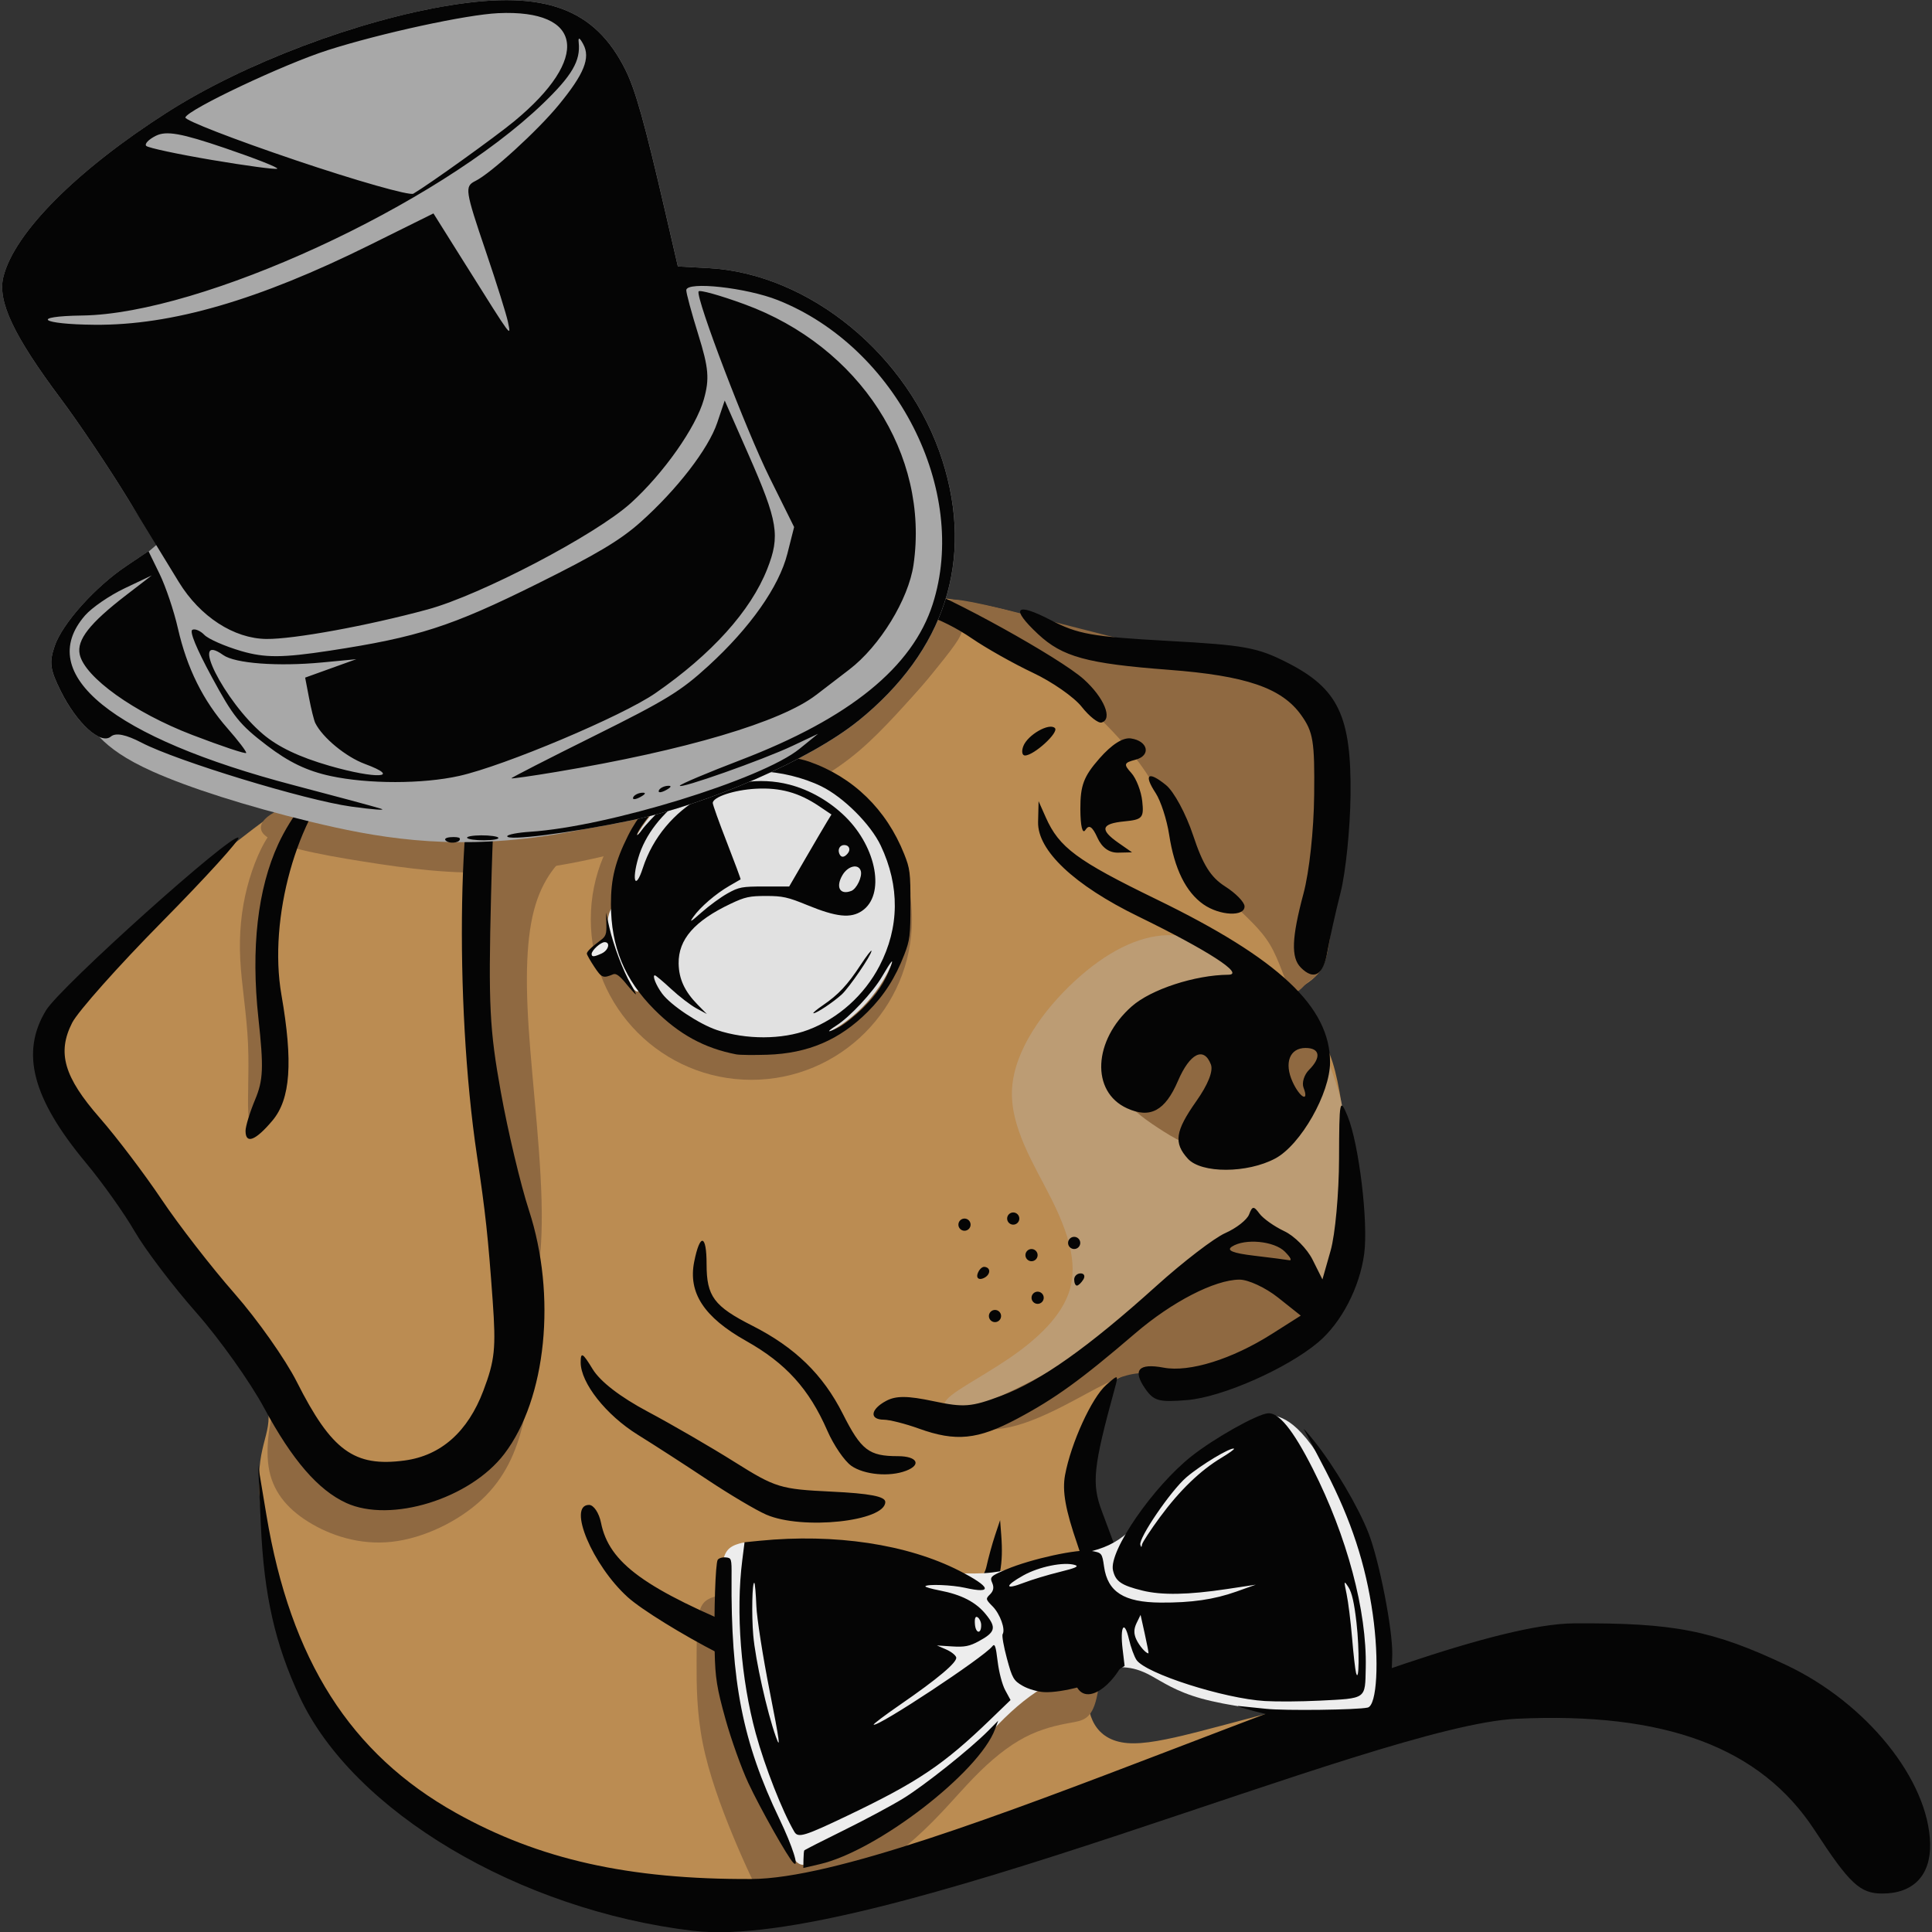 <?xml version="1.0" encoding="UTF-8" standalone="no"?>
<!-- Created with Inkscape (http://www.inkscape.org/) -->

<svg
   xmlns:dc="http://purl.org/dc/elements/1.1/"
   xmlns:cc="http://creativecommons.org/ns#"
   xmlns:rdf="http://www.w3.org/1999/02/22-rdf-syntax-ns#"
   xmlns:svg="http://www.w3.org/2000/svg"
   xmlns="http://www.w3.org/2000/svg"
   xmlns:sodipodi="http://sodipodi.sourceforge.net/DTD/sodipodi-0.dtd"
   xmlns:inkscape="http://www.inkscape.org/namespaces/inkscape"
   width="512"
   height="512"
   viewBox="0 0 135.467 135.467"
   version="1.1"
   id="svg8"
   inkscape:version="0.92.4 (unknown)"
   sodipodi:docname="cosmopolitan-mascot.svg"
   inkscape:export-filename="/home/jp/Desktop/logo-meetup.png"
   inkscape:export-xdpi="114.87946"
   inkscape:export-ydpi="114.87946">
  <rect x="0" y="0" width="135.467" height="135.467" fill="#333333" stroke="none"/>
  <defs
     id="defs2">
    <inkscape:path-effect
       effect="bspline"
       id="path-effect1095"
       is_visible="true"
       weight="33.333"
       steps="2"
       helper_size="0"
       apply_no_weight="true"
       apply_with_weight="true"
       only_selected="false" />
    <inkscape:path-effect
       effect="bspline"
       id="path-effect1072"
       is_visible="true"
       weight="33.333"
       steps="2"
       helper_size="0"
       apply_no_weight="true"
       apply_with_weight="true"
       only_selected="false" />
    <inkscape:path-effect
       effect="bspline"
       id="path-effect1009"
       is_visible="true"
       weight="33.333"
       steps="2"
       helper_size="0"
       apply_no_weight="true"
       apply_with_weight="true"
       only_selected="false" />
    <inkscape:path-effect
       effect="bspline"
       id="path-effect1003"
       is_visible="true"
       weight="33.333"
       steps="2"
       helper_size="0"
       apply_no_weight="true"
       apply_with_weight="true"
       only_selected="false" />
    <inkscape:path-effect
       effect="bspline"
       id="path-effect991"
       is_visible="true"
       weight="33.333"
       steps="2"
       helper_size="0"
       apply_no_weight="true"
       apply_with_weight="true"
       only_selected="false" />
    <inkscape:path-effect
       effect="bspline"
       id="path-effect987"
       is_visible="true"
       weight="33.333"
       steps="2"
       helper_size="0"
       apply_no_weight="true"
       apply_with_weight="true"
       only_selected="false" />
    <inkscape:path-effect
       effect="bspline"
       id="path-effect983"
       is_visible="true"
       weight="33.333"
       steps="2"
       helper_size="0"
       apply_no_weight="true"
       apply_with_weight="true"
       only_selected="false" />
    <inkscape:path-effect
       effect="bspline"
       id="path-effect979"
       is_visible="true"
       weight="33.333"
       steps="2"
       helper_size="0"
       apply_no_weight="true"
       apply_with_weight="true"
       only_selected="false" />
    <inkscape:path-effect
       effect="bspline"
       id="path-effect971"
       is_visible="true"
       weight="33.333"
       steps="2"
       helper_size="0"
       apply_no_weight="true"
       apply_with_weight="true"
       only_selected="false" />
    <inkscape:path-effect
       effect="bspline"
       id="path-effect967"
       is_visible="true"
       weight="33.333"
       steps="2"
       helper_size="0"
       apply_no_weight="true"
       apply_with_weight="true"
       only_selected="false" />
    <inkscape:path-effect
       effect="bspline"
       id="path-effect942"
       is_visible="true"
       weight="33.333"
       steps="2"
       helper_size="0"
       apply_no_weight="true"
       apply_with_weight="true"
       only_selected="false" />
    <inkscape:path-effect
       effect="bspline"
       id="path-effect934"
       is_visible="true"
       weight="33.333"
       steps="2"
       helper_size="0"
       apply_no_weight="true"
       apply_with_weight="true"
       only_selected="false" />
    <inkscape:path-effect
       effect="bspline"
       id="path-effect917"
       is_visible="true"
       weight="33.333"
       steps="2"
       helper_size="0"
       apply_no_weight="true"
       apply_with_weight="true"
       only_selected="false" />
    <inkscape:path-effect
       effect="bspline"
       id="path-effect830"
       is_visible="true"
       weight="33.333"
       steps="2"
       helper_size="0"
       apply_no_weight="true"
       apply_with_weight="true"
       only_selected="false" />
  </defs>
  <sodipodi:namedview
     id="base"
     pagecolor="#ffffff"
     bordercolor="#666666"
     borderopacity="1.0"
     inkscape:pageopacity="0.0"
     inkscape:pageshadow="2"
     inkscape:zoom="0.49497475"
     inkscape:cx="309.49135"
     inkscape:cy="55.702353"
     inkscape:document-units="mm"
     inkscape:current-layer="layer1"
     showgrid="false"
     fit-margin-top="0"
     fit-margin-left="0"
     fit-margin-right="0"
     fit-margin-bottom="0"
     inkscape:window-width="1920"
     inkscape:window-height="1000"
     inkscape:window-x="0"
     inkscape:window-y="0"
     inkscape:window-maximized="1"
     inkscape:snap-others="false"
     inkscape:object-nodes="false"
     units="px"
     inkscape:pagecheckerboard="true" />
  <g
     inkscape:label="Camada 1"
     inkscape:groupmode="layer"
     id="layer1"
     transform="translate(5.772,-21.574)"
     style="opacity:0.91">
    <g
       id="g1118"
       transform="matrix(1.211,0,0,1.211,-12.576,-18.406)">
      <path
         inkscape:export-ydpi="96"
         inkscape:export-xdpi="96"
         sodipodi:nodetypes="ccccccccccccccccccccccccccccccccccccccccccc"
         inkscape:original-d="m 14.59933,85.947543 c -1.842369,1.936863 -3.685003,3.873992 -5.5279016,5.811385 -0.204501,1.165325 -0.4092096,2.330587 -0.6142112,3.496278 1.7961158,2.42571 3.5910378,4.850434 5.3861608,7.276044 2.97186,4.24801 5.943274,8.49602 8.914627,12.74458 -1.031612,0.36973 -2.063364,0.73969 -3.09555,1.10997 0.881289,4.48511 1.762142,8.96963 2.642888,13.45521 2.912409,3.13363 5.824235,6.26718 8.735952,9.40117 3.328484,1.26994 6.745739,2.45103 10.118211,3.67693 5.211792,0.22246 10.423776,0.44519 15.635269,0.66818 3.786399,-1.20292 7.572899,-2.40569 11.358954,-3.60814 1.648288,-0.5793 3.296589,-1.15843 4.944486,-1.73725 7.437829,-2.85059 14.878269,-5.70202 22.317006,-8.55263 4.410022,-1.29201 8.820159,-2.58387 13.229839,-3.8754 -9.754376,1.95957 -19.51041,3.91968 -29.26601,5.87993 -3.296163,1.20248 -6.592385,2.40516 -9.888974,3.60813 -0.49724,-1.52021 -0.994646,-3.03986 -1.492367,-4.5594 0.720368,-1.37574 1.440625,-2.66241 2.16054,-3.99322 -0.534146,-2.22698 -1.068813,-4.45476 -1.603615,-6.68174 -0.222441,-1.38104 -0.445186,-2.76205 -0.668174,-4.14268 0.863185,-1.43661 1.72638,-2.87341 2.589174,-4.30972 1.615018,0.48416 3.22977,0.96859 4.84426,1.45328 1.01923,-0.40674 2.038191,-0.81321 3.056893,-1.21942 1.613842,-1.32078 3.03107,-2.4806 4.546208,-3.72051 0.400294,-1.52188 0.800324,-3.0435 1.200087,-4.56484 -0.266933,-2.38278 -0.534273,-4.811119 -0.801807,-7.21628 -0.328223,-1.303078 -0.656774,-2.606141 -0.985558,-3.908816 -1.182138,-0.591838 -2.364769,-1.183526 -3.547207,-1.774721 1.398913,-0.279239 2.797834,-0.558267 4.19676,-0.837085 -0.221864,-1.858399 -0.443852,-3.715346 -0.666258,-5.573323 0.28988,-2.785023 0.579351,-5.568381 0.868627,-8.352173 C 82.43072,74.74297 81.673376,73.584683 80.915848,72.426779 79.268041,72.047903 77.61979,71.66925 75.971362,71.290883 73.677295,70.956492 71.3835,70.622445 69.089171,70.288623 c -1.492133,-0.69078 -2.984243,-1.381157 -4.476763,-2.071339 -2.873108,-0.423476 -5.74603,-0.846619 -8.619442,-1.269531 -2.026685,0.400672 -4.053324,0.801544 -6.080382,1.202714 -0.668009,0.512077 -1.380627,1.024268 -2.071338,1.536797 -2.250223,0.200274 -4.498774,0.400641 -6.748558,0.601359 -2.093611,1.068948 -4.186957,2.137891 -6.280832,3.207234 -1.982285,0.422976 -3.964234,0.846087 -5.946746,1.269529 -3.586158,2.53919 -7.171469,5.122402 -10.7576,7.684 -1.169226,1.165886 -2.338522,2.331839 -3.50818,3.498157 z"
         inkscape:path-effect="#path-effect830"
         inkscape:connector-curvature="0"
         id="path828"
         d="m 14.263,86.333 c -1.506,1.552 -3.349,3.489 -4.372,5.04 -1.024,1.551 -1.229,2.717 -0.433,4.512 0.796,1.796 2.59,4.221 4.974,7.557 2.383,3.337 5.355,7.585 6.325,9.894 0.97,2.309 -0.062,2.679 -0.137,5.107 -0.076,2.428 0.805,6.912 2.702,10.722 1.897,3.81 4.808,6.943 7.938,9.118 3.13,2.175 6.528,3.41 10.82,4.134 4.292,0.724 9.504,0.947 14.003,0.457 4.499,-0.49 8.285,-1.693 11.003,-2.584 2.717,-0.891 4.365,-1.47 8.908,-3.185 4.543,-1.715 11.983,-4.566 17.908,-6.637 5.924,-2.071 10.335,-3.363 7.662,-3.029 -2.672,0.334 -12.428,2.294 -18.954,3.875 -6.526,1.581 -9.822,2.784 -11.719,2.625 -1.897,-0.159 -2.395,-1.678 -2.274,-3.121 0.121,-1.443 0.822,-2.739 0.915,-4.518 0.093,-1.779 -0.442,-4.007 -0.821,-5.811 -0.379,-1.804 -0.601,-3.185 -0.281,-4.594 0.32,-1.409 1.183,-2.845 2.422,-3.321 1.239,-0.476 2.854,0.009 4.171,0.047 1.317,0.039 2.336,-0.368 3.652,-1.231 1.316,-0.864 2.733,-2.023 3.691,-3.404 0.958,-1.381 1.358,-2.903 1.425,-4.855 0.068,-1.952 -0.202,-4.38 -0.5,-6.234 C 82.993,95.044 82.664,93.741 81.909,92.794 81.153,91.847 79.971,91.255 80.079,90.82 c 0.108,-0.435 1.507,-0.714 2.096,-1.783 0.588,-1.069 0.366,-2.926 0.4,-5.247 0.034,-2.322 0.323,-5.105 0.089,-7.076 -0.234,-1.971 -0.991,-3.129 -2.194,-3.898 -1.203,-0.768 -2.851,-1.147 -4.822,-1.503 -1.971,-0.356 -4.265,-0.69 -6.158,-1.203 -1.893,-0.512 -3.385,-1.203 -5.568,-1.76 -2.183,-0.557 -5.056,-0.98 -7.506,-0.991 -2.45,-0.011 -4.477,0.39 -5.828,0.841 -1.351,0.451 -2.056,0.974 -3.527,1.331 -1.47,0.356 -3.719,0.557 -5.891,1.192 -2.172,0.635 -4.265,1.704 -6.303,2.45 -2.038,0.746 -4.02,1.169 -6.799,2.658 -2.779,1.489 -6.375,4.057 -8.753,5.921 -2.378,1.864 -3.547,3.03 -5.053,4.581 z"
         style="fill:#c89455;fill-opacity:1;stroke:none;stroke-width:0.265px;stroke-linecap:butt;stroke-linejoin:miter;stroke-opacity:1" />
      <path
         inkscape:export-ydpi="96"
         inkscape:export-xdpi="96"
         transform="matrix(1.061,0,0,1.061,-1.191,-5.983)"
         inkscape:original-d="m 22.765022,81.263557 c -0.523139,1.692442 -1.046542,3.385148 -1.570209,5.078122 0.06709,2.294225 0.133899,4.587861 0.200452,6.88219 -0.211347,1.425332 -0.422912,2.850611 -0.634765,4.276313 -0.333892,0.434138 -0.667909,0.890632 -1.002261,1.336346 0.133989,-1.738672 0.267534,-3.474767 0.400905,-5.211757 -0.278096,-1.547947 -0.556547,-3.096135 -0.835218,-4.643808 0.133881,-1.280755 0.267534,-2.583867 0.400905,-3.875407 0.501283,-1.14704 1.002525,-2.316599 1.503391,-3.474503 0.51239,-0.12273 1.024798,-0.245261 1.5368,-0.367496 z"
         inkscape:path-effect="#path-effect1095"
         inkscape:connector-curvature="0"
         id="path1093"
         d="m 22.247,82.171 c -0.006,0.785 -0.529,2.478 -0.757,4.471 -0.228,1.994 -0.162,4.287 -0.234,6.147 -0.072,1.86 -0.284,3.285 -0.554,4.217 -0.27,0.932 -0.609,1.384 -0.71,0.738 -0.1,-0.646 0.033,-2.383 -0.039,-4.025 -0.072,-1.642 -0.351,-3.191 -0.424,-4.605 -0.073,-1.414 0.062,-2.717 0.377,-3.937 0.315,-1.22 0.821,-2.388 1.327,-3.028 0.507,-0.64 1.019,-0.763 1.013,0.022 z"
         style="fill:#986e42;fill-opacity:1;stroke:none;stroke-width:0.265px;stroke-linecap:butt;stroke-linejoin:miter;stroke-opacity:1" />
      <path
         inkscape:export-ydpi="96"
         inkscape:export-xdpi="96"
         sodipodi:nodetypes="ccccccccccccccccccccc"
         transform="matrix(0.623,-0.144,0.144,0.623,9.137,25.471)"
         style="fill:#986e42;fill-opacity:1;stroke:none;stroke-width:0.265px;stroke-linecap:butt;stroke-linejoin:miter;stroke-opacity:1"
         d="m 25.162,166.572 c 2.149,0.893 6.448,2.68 9.967,4.046 3.519,1.366 6.26,2.311 8.339,2.665 2.079,0.354 3.496,0.118 5.024,0.095 1.527,-0.024 3.166,0.165 4.591,0.165 1.425,-3e-5 2.638,-0.189 2.759,1.579 0.121,1.768 -0.849,5.489 -1.739,7.301 -0.89,1.812 -1.699,1.711 -2.852,1.652 -1.153,-0.059 -2.649,-0.074 -4.29,0.353 -1.641,0.427 -3.427,1.297 -5.309,2.51 -1.882,1.213 -3.86,2.768 -6.448,4.176 -2.588,1.408 -5.784,2.668 -8.161,3.393 -2.377,0.726 -3.933,0.917 -4.84,0.903 -0.907,-0.015 -1.165,-0.235 -1.568,-1.583 -0.403,-1.348 -0.952,-3.823 -1.423,-6.643 -0.471,-2.82 -0.865,-5.986 -0.778,-8.813 0.087,-2.827 0.654,-5.315 1.079,-7.142 0.425,-1.827 0.709,-2.992 1,-3.803 0.291,-0.811 0.591,-1.268 1.008,-1.5 0.418,-0.232 0.955,-0.239 1.223,-0.243 0.268,-0.004 0.268,-0.004 2.417,0.89 z"
         id="path993"
         inkscape:connector-curvature="0"
         inkscape:path-effect="#path-effect934"
         inkscape:original-d="m 23.012642,165.67861 c 4.298631,1.78668 8.596996,3.57362 12.895097,5.36082 2.740506,0.94465 5.480918,1.88962 8.22098,2.83482 1.417595,-0.23648 2.835087,-0.47273 4.252232,-0.7087 1.637816,0.18868 3.27606,0.37771 4.913691,0.56696 1.212768,-0.18922 2.425612,-0.37824 3.638021,-0.56696 -0.969858,3.72422 -1.939424,7.44572 -2.910505,11.17144 -0.809331,-0.10182 -1.618676,-0.20335 -2.428412,-0.30463 -1.496311,-0.016 -2.992046,-0.0318 -4.488468,-0.0472 -1.786051,0.86986 -3.571745,1.73968 -5.358016,2.60992 -1.978094,1.55538 -3.955748,3.11048 -5.934022,4.66612 -3.197254,1.25984 -6.393831,2.51958 -9.591145,3.77976 -1.556146,0.19127 -3.112246,0.38277 -4.668766,0.57455 -0.257324,-0.22084 -0.514816,-0.44134 -0.77262,-0.66161 -0.548338,-2.47555 -1.096847,-4.95041 -1.645667,-7.42522 -0.39343,-3.16556 -0.787186,-6.33136 -1.181176,-9.49665 0.567188,-2.48843 1.134193,-4.97695 1.700893,-7.46503 0.283711,-1.16554 0.567229,-2.33112 0.850446,-3.49628 0.299416,-0.45686 0.598727,-0.91371 0.897693,-1.37016 0.536485,-0.008 1.073425,-0.0149 1.609741,-0.0219 z" />
      <path
         inkscape:export-ydpi="96"
         inkscape:export-xdpi="96"
         inkscape:original-d="m 78.033475,88.893182 c -1.558806,-0.891161 -3.117879,-1.782061 -4.677217,-2.672693 -1.870723,1.024323 -3.741507,1.95971 -5.612659,2.939965 -1.692727,2.316461 -3.385148,4.632407 -5.078121,6.949006 1.381337,2.182717 2.851139,4.36514 4.276312,6.5481 0.534821,1.73704 1.069343,3.47424 1.603618,5.21176 -1.42531,1.33621 -2.85061,2.67243 -4.276312,4.00904 -1.915533,0.93536 -3.8306,1.87062 -5.746295,2.80633 1.693252,0.0443 3.474768,0.0888 5.211755,0.13364 3.786021,-2.89526 7.572901,-5.79111 11.358957,-8.68626 1.1138,-0.75747 2.227508,-1.5148 3.340867,-2.27179 0.423325,0.21126 0.846619,0.42291 1.269531,0.63476 0.545804,0.72341 1.091616,1.44745 1.637025,2.17157 0.167317,0.57885 0.334351,1.1579 0.501132,1.73725 0.668639,-0.67978 1.336611,-1.35889 2.00452,-2.03793 0.0114,-1.49194 0.02254,-3.00705 0.03341,-4.51018 -0.08881,-1.48112 -0.177914,-2.962498 -0.267269,-4.44335 -0.411708,-1.147106 -0.823817,-2.294329 -1.236123,-3.441096 -0.411721,-0.891045 -0.823814,-1.782062 -1.23612,-2.672694 -1.035269,-0.801968 -2.071076,-1.603883 -3.107011,-2.405428 z"
         inkscape:path-effect="#path-effect1009"
         inkscape:connector-curvature="0"
         id="path1007"
         d="m 77.772,88.849 c -1.297,-0.846 -2.856,-1.737 -4.58,-1.688 -1.724,0.049 -3.577,1.02 -5.359,2.668 -1.782,1.648 -3.474,3.964 -3.615,6.204 -0.14,2.24 1.298,4.442 2.278,6.402 0.98,1.96 1.515,3.697 1.069,5.234 -0.445,1.537 -1.871,2.873 -3.541,4.009 -1.671,1.136 -3.586,2.071 -3.697,2.561 -0.111,0.49 1.67,0.535 4.432,-0.89 2.762,-1.425 6.548,-4.321 8.998,-6.147 2.45,-1.826 3.564,-2.584 4.332,-2.856 0.768,-0.273 1.192,-0.061 1.676,0.406 0.484,0.468 1.03,1.192 1.386,1.843 0.356,0.651 0.523,1.23 0.941,1.18 0.418,-0.05 1.086,-0.729 1.425,-1.815 0.339,-1.085 0.351,-2.601 0.312,-4.093 -0.039,-1.492 -0.128,-2.973 -0.379,-4.287 -0.251,-1.314 -0.663,-2.461 -1.075,-3.48 -0.412,-1.019 -0.824,-1.91 -1.548,-2.756 -0.724,-0.846 -1.76,-1.648 -3.057,-2.494 z"
         style="opacity:0.5;fill:#cbb8a0;fill-opacity:1;stroke:none;stroke-width:0.265px;stroke-linecap:butt;stroke-linejoin:miter;stroke-opacity:1" />
      <path
         inkscape:export-ydpi="96"
         inkscape:export-xdpi="96"
         inkscape:original-d="m 58.79007,114.98537 c 1.692971,0.54541 3.38568,1.09109 5.078122,1.63703 2.21616,-1.42557 4.432485,-2.85114 6.648328,-4.27632 0.590404,0.0777 1.180706,0.15565 1.77066,0.23386 1.414026,-0.0225 2.82887,-0.0448 4.242906,-0.0668 1.592443,-0.66831 3.185226,-1.33662 4.777441,-2.00452 0.312018,-0.51243 0.623896,-1.0248 0.935445,-1.5368 -0.53395,-1.20225 -1.486649,-2.3248 -2.230371,-3.4868 -0.213982,-0.49727 -0.428255,-0.99433 -0.642776,-1.4911 -0.534138,0.13334 -1.091086,0.26701 -1.637028,0.40091 -1.002567,0.66829 -2.004255,1.33608 -3.00678,2.00452 -1.436748,1.30307 -2.872883,2.60561 -4.309721,3.90881 -2.795469,1.51456 -5.590125,3.02879 -8.385583,4.54359 -1.024384,0.0554 -2.048801,0.11109 -3.073598,0.16704"
         inkscape:path-effect="#path-effect991"
         inkscape:connector-curvature="0"
         id="path989"
         d="m 58.79,114.985 c 1.693,0.546 3.386,1.091 5.34,0.651 1.954,-0.44 4.171,-1.866 5.574,-2.539 1.403,-0.674 1.993,-0.596 2.995,-0.568 1.002,0.028 2.417,0.006 3.92,-0.34 1.503,-0.345 3.096,-1.014 4.048,-1.604 0.952,-0.59 1.264,-1.103 1.069,-1.906 -0.195,-0.804 -0.981,-2.033 -1.46,-2.862 -0.479,-0.83 -0.693,-1.327 -1.068,-1.51 -0.374,-0.183 -0.931,-0.047 -1.705,0.354 -0.774,0.401 -1.776,1.069 -2.996,2.055 -1.22,0.986 -2.656,2.288 -4.772,3.697 -2.116,1.409 -4.911,2.923 -6.821,3.708 -1.91,0.785 -2.934,0.841 -3.959,0.897"
         style="fill:#986e42;fill-opacity:1;stroke:none;stroke-width:0.265px;stroke-linecap:butt;stroke-linejoin:miter;stroke-opacity:1" />
      <path
         inkscape:export-ydpi="96"
         inkscape:export-xdpi="96"
         inkscape:original-d="m 33.824593,81.378569 c -0.252807,3.729593 -0.505878,7.459448 -0.759214,11.18957 0.601665,3.808613 1.202976,7.616921 1.80407,11.425771 0.245274,2.65031 0.490257,5.30058 0.734991,7.95127 0.668499,-2.33908 1.336611,-4.67748 2.00452,-7.01582 -0.578741,-4.4987 -1.157904,-8.998343 -1.737251,-13.497117 0.133892,-2.316483 0.267533,-4.677481 0.400904,-7.015824 1.046946,-1.002406 2.093876,-2.004787 3.140417,-3.006783 0.935466,-0.0448 1.871151,-0.08936 2.806329,-0.133633 1.692471,-1.091293 3.38568,-2.182966 5.078122,-3.274052 1.826275,0.04427 3.652948,0.08882 5.479026,0.133633 1.202806,-0.868767 2.405689,-1.737516 3.608138,-2.605876 1.224944,-1.269479 2.450235,-2.539325 3.674957,-3.808592 0.467886,-0.913241 0.935707,-1.826607 1.403165,-2.739512 -0.534091,-0.53462 -1.068814,-1.069343 -1.603619,-1.603618 -2.204709,1.959713 -4.662585,3.906951 -6.994273,5.860822 -2.256713,1.387168 -4.513141,2.774259 -6.770108,4.161785 -3.096033,0.601175 -6.191478,1.202449 -9.287616,1.804069 -0.994018,0.724442 -1.988108,1.449007 -2.982558,2.173907"
         inkscape:path-effect="#path-effect967"
         inkscape:connector-curvature="0"
         id="path965"
         d="M 33.825,81.379 C 33.572,85.108 33.318,88.838 33.493,92.607 c 0.174,3.769 0.775,7.578 1.199,10.807 0.423,3.23 0.668,5.88 1.125,6.036 0.457,0.156 1.125,-2.183 1.169,-5.601 0.045,-3.418 -0.535,-7.918 -0.758,-11.326 -0.223,-3.408 -0.088,-5.769 0.502,-7.439 0.59,-1.67 1.637,-2.673 2.628,-3.196 0.991,-0.523 1.927,-0.568 3.241,-1.136 1.314,-0.568 3.007,-1.66 4.766,-2.183 1.759,-0.523 3.586,-0.479 5.1,-0.891 1.514,-0.412 2.717,-1.281 3.931,-2.35 1.214,-1.069 2.439,-2.339 3.285,-3.43 0.846,-1.091 1.314,-2.005 1.281,-2.728 -0.033,-0.724 -0.568,-1.258 -1.965,-0.579 -1.397,0.68 -3.8,2.693 -6.094,4.363 -2.294,1.671 -4.551,3.058 -7.227,4.052 -2.677,0.994 -5.772,1.596 -7.817,2.259 -2.045,0.663 -3.039,1.388 -4.034,2.112"
         style="fill:#986e42;fill-opacity:1;stroke:none;stroke-width:0.265px;stroke-linecap:butt;stroke-linejoin:miter;stroke-opacity:1" />
      <circle
         inkscape:export-ydpi="96"
         inkscape:export-xdpi="96"
         style="opacity:1;fill:#986e42;fill-opacity:1;stroke:none;stroke-width:0.557;stroke-linecap:round;stroke-linejoin:round;stroke-miterlimit:4;stroke-dasharray:none;stroke-opacity:1"
         id="circle975"
         cx="49.124"
         cy="86.237"
         r="9.299" />
      <path
         inkscape:export-ydpi="96"
         inkscape:export-xdpi="96"
         sodipodi:nodetypes="cccccccccccccccc"
         inkscape:original-d="m 59.921219,67.990807 c 0.254175,-0.159569 0.508087,-0.318873 0.761734,-0.477913 4.20243,1.157479 8.404589,2.315221 12.60649,3.47323 2.026904,0.289256 4.053851,0.578821 6.080382,0.868627 1.314196,1.491827 2.628413,3.028789 3.942225,4.543581 -0.155646,2.249284 -0.310186,4.479097 -0.467722,6.748555 -0.127617,2.055275 -0.252986,4.070439 -0.380317,6.113151 -0.45228,0.137266 -0.903765,0.274475 -1.35449,0.411637 -0.222761,0.429694 -0.446736,0.861482 -0.670618,1.292846 -0.306966,-1.193986 -0.614017,-2.38701 -0.92137,-3.579912 -0.800575,-0.666634 -1.601439,-1.333022 -2.402797,-1.999338 -1.119151,-1.236635 -2.238117,-2.472508 -3.357573,-3.708366 -0.333817,-1.247508 -0.667909,-2.49478 -1.00226,-3.741772 -1.663669,-1.762484 -3.328067,-3.525194 -4.992525,-5.287423 -1.725858,-0.959789 -3.451867,-1.919251 -5.178311,-2.878543 -0.88739,-0.593077 -1.774969,-1.185839 -2.662848,-1.77836 z"
         inkscape:path-effect="#path-effect987"
         inkscape:connector-curvature="0"
         id="path985"
         d="m 60.492,68.207 c -0.317,-0.376 -0.063,-0.535 2.165,-0.036 2.228,0.499 6.43,1.657 9.545,2.381 3.114,0.724 5.141,1.013 6.806,1.909 1.665,0.896 2.99,2.423 3.569,4.305 0.579,1.882 0.425,4.112 0.282,6.274 -0.143,2.162 -0.268,4.178 -0.558,5.268 -0.29,1.09 -0.741,1.227 -1.078,1.511 -0.337,0.283 -0.561,0.715 -0.826,0.334 -0.266,-0.381 -0.573,-1.574 -1.127,-2.504 -0.554,-0.93 -1.355,-1.596 -2.315,-2.548 -0.96,-0.951 -2.079,-2.187 -2.806,-3.429 -0.727,-1.242 -1.061,-2.489 -2.06,-3.994 -0.999,-1.505 -2.663,-3.267 -4.358,-4.628 -1.695,-1.361 -3.421,-2.32 -4.728,-3.097 -1.307,-0.776 -2.195,-1.369 -2.511,-1.745 z"
         style="fill:#986e42;fill-opacity:1;stroke:#986e42;stroke-width:0.265px;stroke-linecap:butt;stroke-linejoin:miter;stroke-opacity:1" />
      <path
         inkscape:export-ydpi="96"
         inkscape:export-xdpi="96"
         inkscape:original-d="m 75.795095,89.895443 c -1.135631,0.244734 -2.271527,0.48973 -3.407688,0.734991 -0.790622,0.84632 -1.581078,1.692444 -2.372016,2.539061 0.02254,1.102579 0.04481,2.204709 0.06682,3.30746 0.813401,0.601234 1.648426,1.224722 2.472243,1.837479 1.024742,0.601059 2.04933,1.202449 3.073598,1.804066 1.358779,-0.256375 2.717507,-0.512529 4.075861,-0.768397 0.634887,-0.824161 1.269794,-1.648426 1.904294,-2.472243 0.200647,-0.757259 0.401169,-1.514792 0.601358,-2.271792 -0.188973,-0.957585 -0.378367,-1.915694 -0.567949,-2.873147 -0.82364,-0.467887 -1.647896,-0.935707 -2.472243,-1.403165 -1.124611,-0.14505 -2.249252,-0.289806 -3.374276,-0.434313 z"
         inkscape:path-effect="#path-effect983"
         inkscape:connector-curvature="0"
         id="path981"
         d="m 75.227,90.018 c -0.568,0.122 -1.704,0.367 -2.667,0.913 -0.963,0.546 -1.754,1.392 -2.138,2.366 -0.384,0.975 -0.362,2.077 0.055,2.93 0.417,0.853 1.253,1.475 2.178,2.082 0.924,0.607 1.949,1.208 3.141,1.381 1.192,0.173 2.55,-0.084 3.547,-0.624 0.997,-0.54 1.631,-1.364 2.049,-2.155 0.418,-0.791 0.618,-1.548 0.624,-2.405 0.005,-0.857 -0.184,-1.815 -0.69,-2.528 -0.507,-0.713 -1.331,-1.18 -2.305,-1.487 -0.974,-0.306 -2.099,-0.451 -2.662,-0.523 -0.562,-0.072 -0.562,-0.072 -1.13,0.05 z"
         style="fill:#986e42;fill-opacity:1;stroke:none;stroke-width:0.265px;stroke-linecap:butt;stroke-linejoin:miter;stroke-opacity:1" />
      <path
         inkscape:export-ydpi="96"
         inkscape:export-xdpi="96"
         inkscape:original-d="m 21.739833,112.98085 c -0.389504,1.78153 -0.779272,3.56333 -1.169305,5.34539 0.81335,0.99103 1.626155,2.00426 2.438835,3.00678 1.715295,0.57884 3.430223,1.15791 5.144938,1.73725 2.015738,-0.99129 4.03158,-1.98251 6.046974,-2.97337 0.657199,-1.51455 1.314339,-3.02932 1.971112,-4.54358 0.122737,-1.74829 0.24526,-3.49704 0.367495,-5.24517 -0.456247,0.90163 -0.912905,1.80381 -1.369756,2.70611 -1.782159,1.92698 -3.563329,3.85287 -5.34539,5.7797 -1.804062,-0.3344 -3.607874,-0.66844 -5.412208,-1.00226 -0.757087,-1.00264 -1.514263,-2.00479 -2.271791,-3.00678 -0.133365,-0.6016 -0.267005,-1.20298 -0.400904,-1.80407 z"
         inkscape:path-effect="#path-effect1003"
         inkscape:connector-curvature="0"
         id="path1001"
         d="m 21.612,114.172 c -0.262,0.59 -0.651,2.372 -0.443,3.761 0.209,1.389 1.027,2.398 2.291,3.188 1.264,0.791 2.979,1.37 4.844,1.164 1.865,-0.206 3.881,-1.197 5.217,-2.45 1.336,-1.253 1.993,-2.768 2.383,-4.399 0.39,-1.631 0.512,-3.38 0.345,-3.803 -0.167,-0.423 -0.624,0.479 -1.743,1.894 -1.119,1.415 -2.901,3.341 -4.694,4.137 -1.793,0.796 -3.597,0.462 -4.878,-0.206 -1.281,-0.668 -2.038,-1.67 -2.483,-2.472 -0.445,-0.802 -0.579,-1.403 -0.841,-0.813 z"
         style="fill:#986e42;fill-opacity:1;stroke:none;stroke-width:0.265px;stroke-linecap:butt;stroke-linejoin:miter;stroke-opacity:1" />
      <path
         inkscape:export-ydpi="96"
         inkscape:export-xdpi="96"
         sodipodi:nodetypes="cccccccccccccc"
         inkscape:original-d="m 22.982233,78.724105 c -1.365962,0.932864 -2.730186,1.864626 -4.098679,2.799387 2.614487,0.484726 5.221061,0.968299 7.831194,1.452845 2.519893,0.330438 5.039947,0.661194 7.559523,0.992188 2.882077,-0.582925 5.764403,-1.165691 8.646207,-1.748139 3.354446,-1.181315 6.709341,-2.362616 10.063615,-3.543528 1.291561,-1.134083 2.583103,-2.268122 3.874257,-3.401785 1.496094,-1.76377 2.992575,-3.528041 4.488465,-5.291666 0.06325,-0.299448 0.126257,-0.598726 0.18899,-0.897694 -0.723448,-0.613847 -1.448644,-1.228686 -2.173365,-1.842633 -0.75571,0.834459 -1.511638,1.669129 -2.267857,2.504091 -3.843766,2.378625 -7.685249,4.755935 -11.528271,7.134301 -4.551567,0.992003 -9.102664,1.984111 -13.654392,2.976563 -2.976498,-0.378267 -5.95286,-0.756216 -8.929687,-1.13393 z"
         inkscape:path-effect="#path-effect1072"
         inkscape:connector-curvature="0"
         id="path1070"
         d="m 23.788,79.38 c -2.171,0.277 -3.536,1.209 -2.913,1.919 0.623,0.71 3.23,1.193 5.795,1.601 2.565,0.407 5.085,0.738 7.786,0.612 2.701,-0.126 5.583,-0.709 8.701,-1.591 3.118,-0.882 6.473,-2.063 8.796,-3.221 2.323,-1.158 3.614,-2.292 5.008,-3.74 1.394,-1.449 2.89,-3.213 3.67,-4.245 0.779,-1.032 0.842,-1.331 0.512,-1.787 -0.33,-0.456 -1.056,-1.071 -1.796,-0.961 -0.74,0.11 -1.496,0.945 -3.796,2.552 -2.3,1.607 -6.141,3.984 -10.339,5.669 -4.197,1.685 -8.748,2.677 -12.513,2.984 -3.764,0.307 -6.741,-0.071 -8.912,0.207 z"
         style="fill:#986e42;fill-opacity:1;stroke:none;stroke-width:0.265px;stroke-linecap:butt;stroke-linejoin:miter;stroke-opacity:1" />
      <path
         inkscape:export-ydpi="96"
         inkscape:export-xdpi="96"
         sodipodi:nodetypes="ssscssccssscsscssscssscscssccscscccccccccccccccscscccscsccscccscccsscccsccscccccsssscccccccccccscccsssccccccccscccssccssssssssssssscssccccsssssssssssssssssssscccssccsccssscccccsccscsccccccsscccscsssccsccczcccscccsccsscsccssccccccscccccsccccsccccccscccccscccsaccsccsccssssscs"
         inkscape:connector-curvature="0"
         id="path826"
         d="M 45.766,144.811 C 35.668,143.61 26.064,137.902 22.968,131.261 c -1.419,-3.044 -2.058,-5.856 -2.242,-9.878 l -0.162,-3.528 0.481,2.885 c 1.397,8.38 4.861,13.824 10.97,17.241 4.823,2.697 10.01,3.858 17.102,3.829 9.476,-0.039 38.917,-14.75 47.65,-14.803 5.792,-0.035 8.015,0.402 12.28,2.417 4.653,2.197 8.248,6.666 8.326,10.348 0.038,1.827 -0.973,2.879 -2.768,2.879 -1.291,0 -1.895,-0.565 -3.913,-3.66 -3.131,-4.802 -8.657,-6.868 -17.276,-6.459 -8.215,0.39 -37.415,13.496 -47.65,12.278 z m 9.051,-9.978 c -1.392,-2.467 -2.923,-3.694 -7.586,-6.084 -2.105,-1.079 -4.471,-2.542 -5.259,-3.252 -2.048,-1.846 -3.519,-5.348 -2.247,-5.348 0.267,0 0.578,0.463 0.691,1.029 0.467,2.337 2.518,3.826 8.81,6.395 3.167,1.293 6.581,3.718 7.634,5.421 1.196,1.935 0.868,3.735 -0.682,3.735 -0.16,0 -0.772,-0.854 -1.361,-1.897 z m 13.18,-4.09 c -0.116,-0.188 0.039,-0.827 0.345,-1.419 0.833,-1.612 0.727,-3.791 -0.337,-6.873 -0.7,-2.027 -0.891,-3.103 -0.719,-4.033 0.344,-1.85 1.541,-4.472 2.38,-5.212 0.716,-0.631 0.724,-0.627 0.487,0.239 -1.239,4.519 -1.338,5.47 -0.734,7.074 1.812,4.808 2.007,5.599 1.773,7.161 -0.341,2.272 -2.44,4.284 -3.195,3.062 z m -8.105,-2.455 c -0.11,-0.179 0.435,-1.06 1.213,-1.958 0.778,-0.898 1.508,-2.061 1.623,-2.584 0.115,-0.523 0.341,-1.348 0.503,-1.833 l 0.294,-0.882 0.067,0.882 c 0.125,1.651 -0.061,2.644 -0.778,4.155 -0.707,1.488 -2.522,2.868 -2.922,2.22 z m -9.908,-7.576 c -0.59,-0.257 -2.119,-1.164 -3.398,-2.015 -1.278,-0.851 -3.093,-2.023 -4.033,-2.606 -1.843,-1.142 -3.315,-3.006 -3.313,-4.197 0.001,-0.621 0.114,-0.558 0.692,0.391 0.441,0.724 1.597,1.615 3.202,2.469 1.381,0.735 3.637,2.043 5.012,2.907 2.38,1.494 2.652,1.577 5.616,1.719 2.218,0.106 3.115,0.279 3.115,0.6 0,1.125 -4.817,1.636 -6.894,0.731 z M 25.658,120.032 c -1.621,-0.744 -3.125,-2.486 -4.746,-5.497 -0.811,-1.506 -2.582,-3.995 -3.936,-5.53 -1.354,-1.535 -2.953,-3.643 -3.554,-4.684 -0.601,-1.041 -1.873,-2.832 -2.829,-3.98 -3.104,-3.729 -3.798,-6.387 -2.308,-8.83 0.837,-1.371 10.811,-10.32 11.138,-9.993 0.105,0.105 -1.882,2.292 -4.415,4.859 -2.534,2.567 -4.879,5.203 -5.212,5.857 -0.881,1.732 -0.473,3.14 1.595,5.503 0.974,1.113 2.584,3.237 3.58,4.721 0.995,1.484 2.896,3.936 4.224,5.448 1.328,1.513 2.951,3.815 3.607,5.115 2.015,3.993 3.324,4.948 6.242,4.557 2.105,-0.282 3.662,-1.663 4.561,-4.042 0.665,-1.76 0.737,-2.453 0.54,-5.205 -0.264,-3.69 -0.417,-5.106 -0.91,-8.404 -1.339,-8.962 -1.103,-21.826 0.456,-24.891 0.763,-1.499 2.457,-2.899 2.932,-2.423 0.129,0.129 -0.176,0.722 -0.678,1.319 -1.441,1.713 -1.704,3.232 -1.895,10.94 -0.156,6.331 -0.086,7.748 0.567,11.373 0.41,2.278 1.142,5.354 1.625,6.836 1.614,4.943 1.01,10.925 -1.425,14.117 -1.983,2.6 -6.576,4.021 -9.16,2.835 z m 29.248,-2.151 c -0.395,-0.277 -1.018,-1.19 -1.384,-2.028 -1.055,-2.419 -2.398,-3.903 -4.705,-5.2 -2.436,-1.37 -3.364,-2.785 -3.004,-4.585 0.335,-1.676 0.717,-1.6 0.717,0.143 0,1.862 0.426,2.436 2.64,3.558 2.479,1.256 4.1,2.833 5.245,5.102 1.067,2.114 1.512,2.456 3.197,2.456 1.107,0 1.383,0.494 0.471,0.844 -0.961,0.369 -2.43,0.235 -3.179,-0.289 z m 3.913,-2.152 c -0.776,-0.28 -1.689,-0.511 -2.028,-0.514 -0.849,-0.007 -0.775,-0.602 0.136,-1.089 0.567,-0.304 1.242,-0.3 2.734,0.016 1.769,0.375 2.189,0.342 3.935,-0.313 2.28,-0.854 5.036,-2.806 8.981,-6.362 1.552,-1.399 3.345,-2.774 3.984,-3.056 0.639,-0.282 1.26,-0.768 1.38,-1.08 0.19,-0.495 0.267,-0.501 0.602,-0.048 0.211,0.286 0.86,0.745 1.443,1.02 0.582,0.275 1.316,1.015 1.63,1.645 l 0.572,1.145 0.476,-1.674 c 0.262,-0.921 0.481,-3.312 0.486,-5.314 0.01,-3.419 0.04,-3.569 0.493,-2.469 0.657,1.595 1.206,6.129 0.964,7.963 -0.258,1.956 -1.323,4.005 -2.667,5.137 -1.808,1.521 -5.555,3.174 -7.577,3.342 -1.636,0.136 -1.935,0.056 -2.428,-0.648 -0.761,-1.087 -0.402,-1.502 1.06,-1.228 1.492,0.28 3.957,-0.488 6.267,-1.953 l 1.671,-1.06 -1.316,-1.046 c -0.724,-0.575 -1.73,-1.042 -2.237,-1.038 -1.435,0.012 -3.903,1.284 -6.033,3.111 -3.148,2.699 -4.642,3.779 -6.844,4.949 -2.278,1.211 -3.542,1.336 -5.683,0.565 z m 21.194,-10.244 c -0.617,-0.617 -2.309,-0.779 -3.063,-0.293 -0.341,0.22 0.047,0.381 1.272,0.526 0.97,0.115 1.894,0.234 2.054,0.265 0.159,0.03 0.041,-0.193 -0.263,-0.497 z m -17.137,3.728 c 0,-0.194 0.159,-0.353 0.353,-0.353 0.194,0 0.353,0.159 0.353,0.353 0,0.194 -0.159,0.353 -0.353,0.353 -0.194,0 -0.353,-0.159 -0.353,-0.353 z m 2.469,-1.058 c 0,-0.194 0.159,-0.353 0.353,-0.353 0.194,0 0.353,0.159 0.353,0.353 0,0.194 -0.159,0.353 -0.353,0.353 -0.194,0 -0.353,-0.159 -0.353,-0.353 z m 2.469,-1.058 c 0,-0.194 0.168,-0.353 0.374,-0.353 0.205,0 0.275,0.159 0.156,0.353 -0.12,0.194 -0.288,0.353 -0.374,0.353 -0.086,0 -0.156,-0.159 -0.156,-0.353 z m -5.592,-0.335 c 0.078,-0.233 0.256,-0.411 0.397,-0.397 0.422,0.044 0.34,0.528 -0.115,0.679 -0.233,0.078 -0.36,-0.049 -0.282,-0.282 z m 2.769,-1.076 c 0,-0.194 0.159,-0.353 0.353,-0.353 0.194,0 0.353,0.159 0.353,0.353 0,0.194 -0.159,0.353 -0.353,0.353 -0.194,0 -0.353,-0.159 -0.353,-0.353 z m 2.469,-0.706 c 0,-0.194 0.159,-0.353 0.353,-0.353 0.194,0 0.353,0.159 0.353,0.353 0,0.194 -0.159,0.353 -0.353,0.353 -0.194,0 -0.353,-0.159 -0.353,-0.353 z m -6.35,-1.058 c 0,-0.194 0.159,-0.353 0.353,-0.353 0.194,0 0.353,0.159 0.353,0.353 0,0.194 -0.159,0.353 -0.353,0.353 -0.194,0 -0.353,-0.159 -0.353,-0.353 z m 2.822,-0.353 c 0,-0.194 0.159,-0.353 0.353,-0.353 0.194,0 0.353,0.159 0.353,0.353 0,0.194 -0.159,0.353 -0.353,0.353 -0.194,0 -0.353,-0.159 -0.353,-0.353 z m 10.462,-3.467 c -0.831,-0.918 -0.731,-1.594 0.491,-3.329 0.682,-0.967 0.991,-1.746 0.844,-2.127 -0.405,-1.056 -1.218,-0.649 -1.906,0.954 -0.743,1.732 -1.606,2.196 -2.948,1.585 -2.107,-0.96 -1.965,-3.937 0.282,-5.91 1.114,-0.978 3.65,-1.807 5.58,-1.823 0.986,-0.009 -1.167,-1.402 -5.22,-3.379 -3.699,-1.804 -5.832,-3.815 -5.793,-5.462 l 0.029,-1.207 0.417,0.938 c 0.775,1.744 1.806,2.507 6.405,4.742 7.092,3.447 10.054,6.226 10.054,9.435 0,1.797 -1.699,4.783 -3.169,5.57 -1.625,0.87 -4.285,0.876 -5.066,0.013 z m 6.701,-4.107 c -0.11,-0.285 0.032,-0.75 0.315,-1.033 0.725,-0.725 0.638,-1.27 -0.202,-1.27 -0.918,0 -1.248,0.865 -0.748,1.963 0.418,0.917 0.971,1.213 0.636,0.34 z m -61.26,2.502 c 0,-0.267 0.25,-1.085 0.556,-1.817 0.471,-1.127 0.5,-1.85 0.189,-4.717 -0.438,-4.045 -0.046,-7.484 1.151,-10.079 1.482,-3.213 5.205,-6.666 7.982,-7.404 0.485,-0.129 0.009,0.259 -1.058,0.862 -1.067,0.603 -2.466,1.605 -3.109,2.226 -2.733,2.641 -4.402,8.631 -3.633,13.044 0.68,3.906 0.528,6.039 -0.521,7.285 -0.978,1.162 -1.556,1.385 -1.556,0.599 z m 27.164,-7.903 c 0,-0.159 0.538,-0.483 1.194,-0.721 0.657,-0.238 1.947,-1.095 2.867,-1.904 l 1.673,-1.473 -0.584,1.13 c -0.321,0.621 -1.175,1.508 -1.897,1.97 -1.412,0.904 -3.253,1.469 -3.253,0.998 z m 33.937,-1.559 c -0.574,-0.574 -0.532,-1.713 0.156,-4.288 0.335,-1.251 0.596,-3.659 0.617,-5.695 0.033,-3.122 -0.053,-3.655 -0.752,-4.634 -1.124,-1.575 -3.197,-2.284 -7.677,-2.623 -4.721,-0.358 -6.146,-0.747 -7.557,-2.065 -1.625,-1.518 -1.313,-1.874 0.718,-0.82 1.591,0.826 2.392,0.968 6.791,1.211 4.463,0.246 5.191,0.379 6.926,1.263 2.948,1.501 3.708,3.097 3.657,7.669 -0.022,1.94 -0.282,4.48 -0.578,5.644 -0.296,1.164 -0.641,2.712 -0.766,3.44 -0.231,1.345 -0.773,1.663 -1.536,0.9 z M 45.71,85.607 c -0.464,-0.541 -0.705,-0.597 -1.215,-0.278 -0.95,0.593 -1.201,0.049 -0.492,-1.064 1.15,-1.805 3.349,-3.627 4.377,-3.627 1.159,0 2.355,1.176 2.691,2.646 l 0.242,1.058 -1.123,-1.323 c -0.618,-0.728 -1.362,-1.323 -1.654,-1.323 -0.329,0 -0.119,0.346 0.555,0.913 1.292,1.087 1.413,2.345 0.301,3.124 -1.094,0.766 -2.973,0.701 -3.682,-0.126 z m 1.996,-1.265 C 47.242,83.782 45.943,83.609 45.943,84.107 c 0,0.511 0.443,0.764 1.337,0.764 0.73,0 0.797,-0.083 0.427,-0.529 z m 27.593,1.037 c -1.021,-0.715 -1.683,-2.061 -1.986,-4.036 -0.134,-0.873 -0.486,-1.958 -0.783,-2.412 -0.711,-1.086 -0.435,-1.299 0.598,-0.463 0.462,0.374 1.159,1.666 1.575,2.919 0.565,1.703 1.014,2.419 1.854,2.954 0.609,0.388 1.114,0.904 1.121,1.147 0.019,0.617 -1.437,0.55 -2.379,-0.11 z M 69.157,81.51 c -0.295,-0.647 -0.485,-0.768 -0.693,-0.441 -0.17,0.268 -0.288,-0.224 -0.292,-1.212 -0.004,-1.367 0.193,-1.889 1.105,-2.928 0.717,-0.817 1.363,-1.227 1.824,-1.159 0.997,0.148 1.178,0.993 0.263,1.232 -0.673,0.176 -0.7,0.261 -0.24,0.77 0.284,0.315 0.568,1.049 0.631,1.631 0.104,0.964 0.013,1.068 -1.032,1.169 -1.348,0.13 -1.446,0.476 -0.353,1.239 l 0.794,0.554 -0.801,0.018 c -0.525,0.012 -0.941,-0.289 -1.208,-0.873 z M 49.387,77.262 c -0.11,-0.11 -0.957,-0.309 -1.882,-0.441 -1.895,-0.271 -2.415,-0.92 -1.019,-1.271 1.012,-0.254 3.374,0.708 3.611,1.472 0.139,0.447 -0.342,0.609 -0.711,0.24 z m 15.482,-1.044 c 0.251,-0.655 1.505,-1.373 1.83,-1.047 0.247,0.248 -1.216,1.586 -1.734,1.586 -0.166,0 -0.21,-0.243 -0.096,-0.539 z M 52.865,73.239 c -1.536,-1.642 -1.991,-2.479 -1.349,-2.479 0.276,0 2.33,2.078 3.195,3.232 0.254,0.339 0.301,0.671 0.112,0.788 -0.18,0.111 -1.061,-0.582 -1.957,-1.541 z m 15.382,0.696 C 67.805,73.376 66.535,72.491 65.424,71.968 64.314,71.444 62.725,70.55 61.893,69.98 58.359,67.559 53.769,67.238 50.176,69.159 c -1.727,0.923 -2.309,1.043 -5.292,1.086 -2.378,0.035 -3.685,0.222 -4.498,0.644 -0.631,0.327 -1.147,0.436 -1.147,0.242 0,-0.699 2.233,-1.485 5.058,-1.78 2.051,-0.214 3.579,-0.629 5.31,-1.442 2.817,-1.323 6.603,-1.763 8.899,-1.033 2.006,0.638 8.506,4.242 9.867,5.471 1.176,1.062 1.688,2.306 1.029,2.5 -0.194,0.057 -0.714,-0.353 -1.156,-0.912 z"
         style="fill:#000000;stroke-width:0.353" />
      <g
         inkscape:export-ydpi="96"
         inkscape:export-xdpi="96"
         transform="matrix(0.623,-0.144,0.144,0.623,10.534,22.408)"
         id="g938">
        <path
           style="fill:#ffffff;stroke:none;stroke-width:0.265px;stroke-linecap:butt;stroke-linejoin:miter;stroke-opacity:1"
           d="m 25.162,166.572 c 2.149,0.893 6.448,2.68 9.967,4.046 3.519,1.366 6.26,2.311 8.339,2.665 2.079,0.354 3.496,0.118 5.024,0.095 1.527,-0.024 3.166,0.165 4.591,0.165 1.425,-3e-5 2.638,-0.189 4.032,-0.961 1.394,-0.772 2.969,-2.126 4.977,-3.378 2.008,-1.252 4.449,-2.402 6.048,-3.087 1.598,-0.685 2.355,-0.906 2.953,-0.978 0.599,-0.072 1.071,0.009 1.681,0.415 0.61,0.405 1.39,1.154 2.241,3.124 0.851,1.971 1.779,5.163 2.259,7.88 0.48,2.717 0.512,4.953 0.34,7.394 -0.172,2.441 -0.552,5.118 -0.907,6.748 -0.354,1.63 -0.685,2.228 -1.252,2.575 -0.567,0.347 -1.37,0.441 -2.528,0.236 -1.158,-0.205 -2.669,-0.709 -5.048,-1.551 -2.378,-0.843 -5.622,-2.024 -7.745,-3.177 -2.122,-1.153 -3.138,-2.296 -3.97,-3.033 -0.831,-0.737 -1.487,-1.076 -2.219,-1.297 -0.732,-0.221 -1.542,-0.322 -2.695,-0.381 -1.153,-0.059 -2.649,-0.074 -4.29,0.353 -1.641,0.427 -3.427,1.297 -5.309,2.51 -1.882,1.213 -3.86,2.768 -6.448,4.176 -2.588,1.408 -5.784,2.668 -8.161,3.393 -2.377,0.726 -3.933,0.917 -4.84,0.903 -0.907,-0.015 -1.165,-0.235 -1.568,-1.583 -0.403,-1.348 -0.952,-3.823 -1.423,-6.643 -0.471,-2.82 -0.865,-5.986 -0.778,-8.813 0.087,-2.827 0.654,-5.315 1.079,-7.142 0.425,-1.827 0.709,-2.992 1,-3.803 0.291,-0.811 0.591,-1.268 1.008,-1.5 0.418,-0.232 0.955,-0.239 1.223,-0.243 0.268,-0.004 0.268,-0.004 2.417,0.89 z"
           id="path932"
           inkscape:connector-curvature="0"
           inkscape:path-effect="#path-effect934"
           inkscape:original-d="m 23.012642,165.67861 c 4.298631,1.78668 8.596996,3.57362 12.895097,5.36082 2.740506,0.94465 5.480918,1.88962 8.22098,2.83482 1.417595,-0.23648 2.835087,-0.47273 4.252232,-0.7087 1.637816,0.18868 3.27606,0.37771 4.913691,0.56696 1.212768,-0.18922 2.425612,-0.37824 3.638021,-0.56696 1.574778,-1.35435 3.150065,-2.7091 4.724701,-4.06325 2.440924,-1.14973 4.88246,-2.29962 7.323291,-3.44903 0.756118,-0.22072 1.512168,-0.44123 2.267855,-0.66146 0.441055,0.0785 0.913709,0.15723 1.370166,0.23624 0.755864,0.73959 1.543666,1.48014 2.315104,2.22061 0.945197,3.19676 1.858648,6.39383 2.787573,9.59114 0.03176,2.23622 0.06326,4.47246 0.09449,6.70908 -0.377753,2.64588 -0.755687,5.3229 -1.133927,7.98475 -0.330502,0.59826 -0.661194,1.19666 -0.992187,1.79539 -0.803357,0.0943 -1.606135,0.18872 -2.409598,0.28348 -1.512189,-0.50442 -3.023547,-1.0082 -4.535715,-1.51191 -3.244371,-1.18156 -6.488327,-2.36261 -9.732888,-3.54352 -1.007716,-1.1185 -2.015607,-2.26813 -3.023809,-3.40179 -0.654913,-0.33969 -1.310108,-0.67913 -1.965561,-1.01829 -0.809331,-0.10182 -1.618676,-0.20335 -2.428412,-0.30463 -1.496311,-0.016 -2.992046,-0.0318 -4.488468,-0.0472 -1.786051,0.86986 -3.571745,1.73968 -5.358016,2.60992 -1.978094,1.55538 -3.955748,3.11048 -5.934022,4.66612 -3.197254,1.25984 -6.393831,2.51958 -9.591145,3.77976 -1.556146,0.19127 -3.112246,0.38277 -4.668766,0.57455 -0.257324,-0.22084 -0.514816,-0.44134 -0.77262,-0.66161 -0.548338,-2.47555 -1.096847,-4.95041 -1.645667,-7.42522 -0.39343,-3.16556 -0.787186,-6.33136 -1.181176,-9.49665 0.567188,-2.48843 1.134193,-4.97695 1.700893,-7.46503 0.283711,-1.16554 0.567229,-2.33112 0.850446,-3.49628 0.299416,-0.45686 0.598727,-0.91371 0.897693,-1.37016 0.536485,-0.008 1.073425,-0.0149 1.609741,-0.0219 z" />
        <path
           inkscape:connector-curvature="0"
           id="path845"
           d="m 21.736,194.888 c 0.1,-0.4 0.217,-0.761 0.259,-0.803 0.042,-0.042 1.788,-0.478 3.881,-0.968 2.093,-0.491 4.757,-1.213 5.922,-1.605 2.151,-0.725 6.907,-2.996 8.87,-4.235 l 1.08,-0.682 -0.445,0.679 c -2.284,3.486 -12.861,8.333 -18.199,8.339 l -1.55,0.002 0.182,-0.727 z m -0.955,0.066 c -0.374,-0.587 -1.824,-5.509 -2.346,-7.966 -0.306,-1.44 -0.626,-4.173 -0.71,-6.074 -0.13,-2.939 -0.067,-3.869 0.426,-6.218 0.748,-3.561 1.856,-7.726 2.133,-8.013 0.119,-0.124 0.455,-0.149 0.746,-0.057 0.512,0.163 0.517,0.223 0.137,1.812 -2.219,9.279 -2.399,14.849 -0.72,22.361 0.601,2.691 0.775,4.845 0.335,4.154 z m 51.365,-1.057 c -1.995,-0.401 -5.079,-1.586 -7.615,-2.927 -0.978,-0.517 -1.539,-0.861 -1.248,-0.765 0.291,0.096 1.352,0.459 2.358,0.807 1.612,0.557 8.034,1.958 8.978,1.958 0.861,0 1.985,-3.89 2.351,-8.134 0.392,-4.544 0.017,-8.726 -1.217,-13.575 -0.498,-1.957 -0.984,-3.797 -1.08,-4.088 -0.096,-0.291 0.199,0.245 0.656,1.191 1.252,2.594 2.564,6.742 2.922,9.24 0.383,2.673 0.169,8.972 -0.381,11.176 -0.598,2.399 -1.544,5.1 -1.86,5.31 -0.418,0.279 -1.88,0.206 -3.863,-0.193 z m -50.644,-1.655 c -0.645,-2.064 -1.274,-6.321 -1.399,-9.459 -0.202,-5.105 0.703,-11.124 2.341,-15.564 l 0.568,-1.541 1.35,0.174 c 6.807,0.88 12.979,3.32 17.033,6.734 2.449,2.062 2.508,2.75 0.138,1.605 -1.079,-0.521 -3.287,-1.121 -3.467,-0.941 -0.052,0.052 0.474,0.347 1.169,0.655 1.858,0.822 2.974,1.772 3.603,3.067 0.672,1.383 0.471,1.759 -1.191,2.217 -0.907,0.25 -1.371,0.234 -2.442,-0.087 l -1.323,-0.396 0.728,0.539 c 0.4,0.296 0.728,0.706 0.728,0.91 0,0.449 -2.068,1.509 -5.898,3.021 -1.57,0.62 -2.81,1.173 -2.755,1.228 0.312,0.312 11.059,-3.688 12.054,-4.487 0.297,-0.238 0.326,0.007 0.173,1.44 -0.105,0.983 -0.07,2.144 0.083,2.696 l 0.268,0.97 -2.16,1.298 c -5.053,3.035 -7.683,4.042 -14.552,5.569 -4.245,0.944 -4.849,0.986 -5.048,0.351 z m 1.254,-20.704 c 0.207,-1.091 0.339,-2.027 0.293,-2.079 -0.159,-0.18 -0.901,2.747 -1.164,4.593 -0.314,2.205 -0.353,7.055 -0.076,9.42 0.157,1.34 0.237,0.48 0.384,-4.128 0.102,-3.201 0.355,-6.714 0.562,-7.805 z m 19.451,6.234 c 0.05,-0.258 -0.025,-0.585 -0.165,-0.726 -0.166,-0.166 -0.299,0.035 -0.377,0.564 -0.128,0.87 0.376,1.02 0.542,0.161 z m 28.252,13.595 c -1.583,-0.282 -3.726,-0.761 -4.763,-1.066 -3.562,-1.047 -9.978,-4.864 -10.505,-6.251 -0.134,-0.352 -0.243,-1.252 -0.243,-1.999 0,-1.841 -0.536,-1.304 -0.76,0.761 l -0.166,1.525 -1.323,0.469 c -1.505,0.533 -4.742,0.64 -6.298,0.208 -0.553,-0.154 -1.351,-0.6 -1.773,-0.991 -0.701,-0.65 -0.773,-0.886 -0.839,-2.747 -0.04,-1.12 0.014,-2.122 0.119,-2.227 0.36,-0.36 0.189,-1.823 -0.308,-2.638 -0.489,-0.802 -0.489,-0.821 0.028,-1.144 0.357,-0.223 0.487,-0.528 0.407,-0.95 -0.11,-0.577 7.9e-4,-0.643 1.516,-0.907 2.403,-0.419 6.763,-0.363 7.871,0.1 0.897,0.375 0.918,0.418 0.811,1.654 -0.199,2.304 1.03,3.552 4.251,4.32 2.728,0.65 4.78,0.821 6.914,0.576 l 1.852,-0.213 -2.646,-0.206 c -3.518,-0.273 -5.867,-0.772 -7.479,-1.589 -1.754,-0.889 -2.179,-1.353 -2.179,-2.382 0,-1.78 5.258,-6.584 9.282,-8.48 2.367,-1.115 6.534,-2.338 7.566,-2.22 0.991,0.114 1.898,1.959 2.844,5.792 1.651,6.683 1.885,13.676 0.625,18.636 -0.717,2.821 -0.508,2.735 -4.806,1.97 z m 4.901,-6.103 c 0.205,-1.787 0.21,-2.772 0.015,-3.307 -0.26,-0.715 -0.279,-0.681 -0.303,0.561 -0.014,0.728 -0.199,2.514 -0.409,3.969 -0.211,1.455 -0.375,2.884 -0.366,3.175 0.037,1.117 0.784,-1.972 1.063,-4.398 z m -18.906,-3.33 0.017,-1.774 -0.518,0.64 c -0.367,0.454 -0.473,0.867 -0.363,1.419 0.128,0.639 0.583,1.49 0.797,1.49 0.028,0 0.058,-0.799 0.067,-1.774 z m -6.268,-7.21 c 1.518,-0.021 1.873,-0.092 1.508,-0.304 -0.901,-0.524 -3.196,-0.586 -4.769,-0.129 -1.885,0.548 -1.948,0.92 -0.112,0.658 0.764,-0.109 2.282,-0.21 3.373,-0.225 z m 10.01,-2.809 c 2.257,-1.938 4.496,-3.281 6.603,-3.962 0.77,-0.249 1.356,-0.495 1.303,-0.548 -0.227,-0.227 -3.32,0.779 -4.798,1.56 -1.656,0.875 -5.462,4.389 -5.425,5.007 0.016,0.265 0.051,0.268 0.154,0.014 0.073,-0.181 1.046,-1.113 2.162,-2.072 z"
           style="fill:#000000;stroke-width:0.265"
           sodipodi:nodetypes="csccccccccccccccccscccccssscccsscccccccccsccccccscscccccsccccccsccccccccssscccccccccccccccccsccsscccccccccccccsccccccccccccccc" />
      </g>
      <circle
         inkscape:export-ydpi="96"
         inkscape:export-xdpi="96"
         r="8.283"
         cy="85.504"
         cx="49.668"
         id="path926"
         style="opacity:1;fill:#f2f2f2;fill-opacity:1;stroke:none;stroke-width:0.496;stroke-linecap:round;stroke-linejoin:round;stroke-miterlimit:4;stroke-dasharray:none;stroke-opacity:1" />
      <path
         inkscape:export-ydpi="96"
         inkscape:export-xdpi="96"
         inkscape:original-d="m 41.585748,84.842591 c -0.291867,0.335831 -0.584001,0.671926 -0.876398,1.008285 0.04833,0.494816 0.09631,0.989066 0.144069,1.483998 -0.279414,0.169116 -0.558824,0.338338 -0.838634,0.507905 -0.09828,0.121925 -0.196599,0.243845 -0.295294,0.366164 0.166021,0.26021 0.338868,0.519452 0.507905,0.779577 0.142042,0.137572 0.283747,0.275341 0.425225,0.413411 0.271926,-0.05932 0.543605,-0.118382 0.815009,-0.177178 0.275561,0.393017 0.551482,0.787186 0.826823,1.181177 0.224719,0.09818 0.449112,0.196598 0.673272,0.295293 -0.460139,-1.952056 -0.921054,-3.906017 -1.381977,-5.858632 z"
         inkscape:path-effect="#path-effect979"
         inkscape:connector-curvature="0"
         id="path977"
         d="M 41.67,85.987 C 41.294,85.178 41.002,85.514 40.88,85.93 c -0.122,0.416 -0.074,0.91 -0.19,1.242 -0.116,0.332 -0.395,0.501 -0.584,0.647 -0.189,0.146 -0.287,0.268 -0.252,0.458 0.035,0.19 0.205,0.452 0.361,0.65 0.156,0.199 0.297,0.337 0.504,0.376 0.207,0.039 0.479,-0.02 0.752,0.147 0.273,0.167 0.549,0.561 0.799,0.807 0.25,0.246 0.475,0.345 0.356,-0.582 -0.118,-0.927 -0.579,-2.881 -0.955,-3.689 z"
         style="fill:#ffffff;stroke:none;stroke-width:0.265px;stroke-linecap:butt;stroke-linejoin:miter;stroke-opacity:1" />
      <path
         inkscape:export-ydpi="96"
         inkscape:export-xdpi="96"
         sodipodi:nodetypes="cccsssccccccccsccsccsssccscscccsccccccscscccsccccscccccsscccccccccccscccccccccccccsccccsscccsscc"
         style="fill:#000000;stroke-width:0.137"
         d="m 48.26,94.065 c -1.849,-0.355 -3.32,-1.157 -4.751,-2.593 -1.732,-1.737 -2.513,-3.632 -2.517,-6.107 -0.003,-1.471 0.252,-2.491 0.991,-3.969 1.096,-2.191 3.213,-3.849 5.718,-4.475 1.233,-0.309 3.61,-0.213 4.766,0.192 2.55,0.893 4.478,2.769 5.507,5.358 0.333,0.837 0.362,1.07 0.361,2.899 -5.18e-4,1.81 -0.033,2.072 -0.356,2.914 -0.517,1.344 -1.169,2.364 -2.119,3.314 -1.63,1.63 -3.457,2.411 -5.816,2.486 -0.792,0.025 -1.595,0.016 -1.783,-0.02 z m 4.148,-1.42 c 1.747,-0.658 3.253,-2.007 4.135,-3.705 1.156,-2.225 1.181,-4.622 0.072,-6.964 -0.586,-1.238 -2.159,-2.807 -3.446,-3.437 -1.027,-0.503 -2.432,-0.846 -3.469,-0.846 -3.1,0 -6.333,2.268 -7.127,5 -0.393,1.352 -0.155,1.878 0.264,0.585 1.161,-3.579 4.98,-5.749 8.503,-4.831 1.17,0.305 2.327,0.97 3.225,1.855 1.831,1.803 2.315,4.537 0.964,5.453 -0.655,0.444 -1.479,0.358 -3.155,-0.329 -1.14,-0.468 -1.44,-0.535 -2.401,-0.535 -0.955,-4.92e-4 -1.22,0.058 -2.04,0.446 -2.105,0.997 -3.041,2.07 -3.021,3.462 0.013,0.896 0.349,1.623 1.104,2.389 l 0.528,0.536 -0.609,-0.33 c -0.335,-0.182 -0.991,-0.685 -1.458,-1.119 -0.467,-0.434 -0.891,-0.789 -0.943,-0.789 -0.163,0 0.078,0.597 0.429,1.066 0.506,0.675 2.143,1.761 3.175,2.105 1.68,0.56 3.761,0.556 5.269,-0.012 z m 0.861,-1.429 c 0.891,-0.607 1.42,-1.172 2.185,-2.34 0.344,-0.525 0.625,-0.887 0.625,-0.806 0,0.24 -1.301,2.141 -1.73,2.53 -0.502,0.454 -1.446,1.082 -1.626,1.082 -0.076,0 0.17,-0.21 0.546,-0.466 z m 2.343,0.135 c 0.77,-0.77 1.226,-1.455 1.567,-2.349 0.212,-0.557 0.064,-0.389 -0.487,0.553 -0.532,0.909 -1.878,2.352 -2.652,2.842 -0.614,0.389 -0.531,0.44 0.15,0.092 0.319,-0.163 0.959,-0.675 1.421,-1.137 z m -7.859,-6.614 c 0.657,-0.364 0.824,-0.395 2.136,-0.395 h 1.424 l 0.956,-1.646 c 0.526,-0.905 1.076,-1.843 1.223,-2.084 l 0.268,-0.438 -0.724,-0.487 c -1.162,-0.783 -2.252,-1.082 -3.659,-1.005 -1.251,0.069 -2.489,0.48 -2.489,0.827 0,0.101 0.37,1.133 0.822,2.292 0.452,1.16 0.807,2.118 0.789,2.129 -0.018,0.011 -0.311,0.18 -0.65,0.376 -0.784,0.452 -1.686,1.227 -2.084,1.792 -0.251,0.356 -0.159,0.306 0.483,-0.264 0.436,-0.386 1.113,-0.88 1.505,-1.097 z m 7.154,-0.137 c 0.315,-0.121 0.654,-0.838 0.55,-1.164 -0.137,-0.433 -0.748,-0.288 -1.062,0.251 -0.405,0.696 -0.143,1.164 0.512,0.913 z m -0.205,-2.172 c 0.189,-0.227 0.082,-0.486 -0.201,-0.486 -0.247,0 -0.387,0.235 -0.291,0.487 0.097,0.254 0.281,0.254 0.492,-5.19e-4 z M 44.11,79.645 c 0.755,-0.734 1.343,-1.155 2.257,-1.612 1.312,-0.657 1.37,-0.82 0.107,-0.3 -0.917,0.377 -1.787,0.965 -2.571,1.737 -0.597,0.588 -1.408,1.676 -1.4,1.879 0.003,0.062 0.135,-0.073 0.295,-0.299 0.16,-0.226 0.75,-0.859 1.312,-1.405 z M 41.862,89.958 c -0.366,-0.447 -0.577,-0.599 -0.737,-0.533 -0.59,0.244 -0.669,0.213 -1.096,-0.431 -0.237,-0.358 -0.432,-0.703 -0.432,-0.765 0,-0.121 0.274,-0.386 0.815,-0.788 0.282,-0.209 0.332,-0.355 0.315,-0.919 l -0.02,-0.67 0.185,0.823 c 0.234,1.042 0.81,2.568 1.254,3.325 0.188,0.321 0.316,0.584 0.285,0.584 -0.032,0 -0.289,-0.282 -0.571,-0.626 z M 40.462,88.217 c 0.392,-0.182 0.512,-0.652 0.166,-0.652 -0.231,0 -0.754,0.476 -0.754,0.686 0,0.181 0.142,0.173 0.589,-0.034 z"
         id="path924"
         inkscape:connector-curvature="0" />
      <g
         inkscape:export-ydpi="96"
         inkscape:export-xdpi="96"
         transform="matrix(-1.022,0.507,0.507,1.022,40.739,-19.244)"
         id="g922">
        <path
           style="opacity:1;fill:#b3b3b3;fill-opacity:1;stroke:none;stroke-width:1;stroke-linecap:round;stroke-linejoin:round;stroke-miterlimit:4;stroke-dasharray:none;stroke-opacity:1"
           d="m 39.159,36.062 c -3.887,0.03 -8.211,0.64 -11.606,1.695 -4.619,1.435 -6.476,3.406 -6.481,6.876 -0.002,1.151 0.318,2.836 1.407,7.419 l 0.643,2.705 -1.357,0.768 c -4.46,2.525 -7.14,8.492 -6.294,14.018 0.804,5.252 4.178,8.711 9.7,9.944 3.037,0.678 8.735,0.407 12.568,-0.597 0.831,-0.218 1.655,-0.454 2.42,-0.687 0.681,-0.183 1.342,-0.378 1.969,-0.586 4.711,-1.559 7.65,-3.742 10.223,-5.902 2.572,-2.16 4.777,-4.298 6.058,-5.858 0.95,-1.156 1.39,-1.994 1.632,-2.763 0.412,-0.495 0.718,-1.645 0.718,-2.951 0,-1.223 -0.111,-1.555 -0.731,-2.175 -0.854,-0.854 -3.155,-1.774 -5.068,-2.028 l -1.345,-0.178 0.005,0.022 c -0.184,-0.047 -0.367,-0.095 -0.561,-0.141 0.096,-1.077 0.195,-1.442 0.308,-2.724 0.16,-1.819 0.519,-4.551 0.798,-6.07 0.72,-3.921 0.682,-5.852 -0.132,-6.82 -1.484,-1.764 -5.738,-3.208 -11.183,-3.797 -1.148,-0.124 -2.396,-0.179 -3.691,-0.169 z"
           id="path908"
           inkscape:connector-curvature="0"
           sodipodi:nodetypes="csccccscsccsscssccccscsccc" />
        <path
           sodipodi:nodetypes="csccccccccsscssccccsscccccscccccccsccccsscccsccsccsccscscccccccccccccccccccccsccccscscsccsscscscccccscccsscsccccccsscccccccsccsccccsssccccc"
           style="fill:#000000;stroke-width:0.265"
           d="m 25.172,79.486 c -5.521,-1.233 -8.895,-4.692 -9.699,-9.944 -0.846,-5.526 1.833,-11.493 6.294,-14.018 l 1.357,-0.768 -0.643,-2.705 c -1.089,-4.583 -1.409,-6.268 -1.408,-7.419 0.005,-3.47 1.862,-5.441 6.481,-6.876 4.527,-1.406 10.704,-2.023 15.297,-1.526 5.445,0.589 9.699,2.033 11.183,3.797 0.815,0.968 0.852,2.899 0.132,6.82 -0.279,1.52 -0.638,4.251 -0.798,6.07 -0.16,1.819 -0.357,4.041 -0.437,4.939 -0.184,2.046 -1.225,3.806 -2.696,4.556 -1.234,0.63 -4.91,1.685 -7.996,2.295 -2.748,0.543 -9.322,0.4 -11.64,-0.254 -2.151,-0.607 -4.665,-1.97 -5.656,-3.066 -0.727,-0.805 -0.929,-1.317 -1.209,-3.065 -0.185,-1.154 -0.392,-2.191 -0.46,-2.303 -0.235,-0.389 -2.788,1.248 -3.936,2.525 -4.32,4.805 -4.406,12.969 -0.181,17.316 2.342,2.409 6.351,3.312 12.236,2.753 1.787,-0.17 3.296,-0.262 3.352,-0.206 0.151,0.151 -4.351,0.699 -6.018,0.731 l -1.437,0.028 1.191,0.267 c 2.402,0.538 10.457,-0.779 14.118,-2.309 0.561,-0.235 1.07,-0.377 1.13,-0.317 0.197,0.197 -2.885,1.268 -5.987,2.08 -3.832,1.004 -9.53,1.275 -12.568,0.597 z m 7.558,-29.544 0.311,-3.109 3.606,-7.9e-4 c 6.311,-10e-4 10.828,-0.815 14.304,-2.575 2.47,-1.251 2.779,-1.862 0.354,-0.701 -5.46,2.614 -18.615,2.997 -25.733,0.749 -1.941,-0.613 -2.668,-1.092 -2.991,-1.97 -0.098,-0.267 -0.153,-0.208 -0.167,0.18 -0.029,0.793 0.627,1.376 2.491,2.214 1.541,0.693 4.617,1.575 5.493,1.575 0.625,0 0.68,0.169 1.124,3.476 0.222,1.654 0.483,3.304 0.58,3.668 0.209,0.786 0.183,0.93 0.627,-3.506 z m 5.397,-8.656 c 2.32,-2.323 4.132,-4.309 4.028,-4.413 -0.303,-0.303 -5.674,-0.2 -7.988,0.153 -2.796,0.426 -7.115,1.514 -8.589,2.164 -3.96,1.744 -3.184,4.132 1.714,5.276 1.214,0.284 5.281,0.948 6.217,1.016 0.22,0.016 2.298,-1.872 4.618,-4.195 z m 3.782,-1.881 c 1.418,-1.03 2.617,-1.982 2.666,-2.117 0.049,-0.135 -0.252,-0.245 -0.668,-0.245 -0.593,0 -1.209,0.456 -2.86,2.117 -1.157,1.164 -2.017,2.117 -1.91,2.117 0.107,0 1.354,-0.842 2.772,-1.872 z m -6.6,38.733 c 0.191,-0.076 0.419,-0.067 0.507,0.021 0.088,0.088 -0.068,0.15 -0.347,0.139 -0.308,-0.013 -0.371,-0.075 -0.16,-0.16 z m 1.323,-0.265 c 0.191,-0.076 0.419,-0.067 0.507,0.021 0.088,0.088 -0.068,0.15 -0.347,0.139 -0.308,-0.013 -0.371,-0.075 -0.16,-0.16 z m -10.137,-0.517 c -0.291,-0.059 -1.224,-0.242 -2.073,-0.407 -1.913,-0.372 -4.273,-1.853 -5.282,-3.313 -3.222,-4.664 -2.477,-11.139 1.8,-15.649 0.919,-0.969 1.733,-1.701 1.809,-1.626 0.285,0.281 0.968,7.384 0.968,10.069 l 2.7e-4,2.797 0.906,1.058 c 1.123,1.312 3.355,2.523 6.115,3.319 1.843,0.532 2.697,0.608 6.804,0.61 2.583,0.001 4.696,0.028 4.696,0.06 0,0.032 -0.982,0.356 -2.183,0.721 -6.355,1.932 -11.361,2.804 -13.56,2.36 z m 18.124,-1.023 c 0.364,-0.208 0.781,-0.378 0.926,-0.378 0.146,0 -0.033,0.17 -0.397,0.378 -0.364,0.208 -0.781,0.378 -0.926,0.378 -0.146,0 0.033,-0.17 0.397,-0.378 z m 1.323,-0.501 c 0,-0.057 0.185,-0.175 0.411,-0.262 0.235,-0.09 0.342,-0.046 0.249,0.104 -0.155,0.251 -0.66,0.372 -0.66,0.158 z m -12.171,-2.181 c -3.44,-0.502 -6.19,-1.591 -7.884,-3.122 -1.346,-1.216 -1.56,-1.912 -1.731,-5.641 l -0.137,-2.979 0.84,0.84 c 0.993,0.993 3.342,2.136 5.738,2.793 1.325,0.363 2.721,0.471 6.085,0.472 4.875,7.9e-4 6.62,-0.261 10.945,-1.642 2.305,-0.736 3.103,-1.128 4.025,-1.977 0.632,-0.583 1.221,-1.287 1.31,-1.564 0.088,-0.278 0.282,-0.505 0.432,-0.505 0.173,0 0.239,0.935 0.181,2.587 -0.081,2.288 -0.191,2.79 -0.96,4.35 -0.621,1.26 -1.252,2.068 -2.209,2.83 -1.524,1.214 -4.006,2.443 -5.846,2.895 -2.281,0.56 -8.763,0.959 -10.788,0.663 z m 16.461,-4.054 c 1.17,-1.072 1.908,-2.011 2.305,-2.934 1.022,-2.375 1.043,-6.398 0.024,-4.494 -0.348,0.651 -2.223,1.762 -4.34,2.572 l -1.617,0.619 1.37,-0.158 1.37,-0.158 0.282,1.014 c 0.155,0.558 0.282,1.134 0.282,1.279 0,0.828 -0.626,2.228 -1.331,2.977 -1.406,1.493 -0.175,0.96 1.655,-0.717 z m -1.38,3.12 c 0.218,-0.214 1.754,-1.572 3.413,-3.017 7.209,-6.281 9.331,-10.924 5.689,-12.445 -0.486,-0.203 -1.571,-0.357 -2.413,-0.343 l -1.53,0.026 1.598,0.316 c 2.303,0.455 3.278,0.92 3.461,1.651 0.289,1.15 -1.162,3.875 -3.299,6.197 -1.076,1.17 -1.998,2.086 -2.047,2.036 -0.05,-0.05 0.083,-0.74 0.294,-1.533 0.487,-1.829 0.486,-3.657 -10e-4,-5.676 -0.211,-0.873 -0.388,-2.168 -0.393,-2.878 l -0.009,-1.291 1.345,0.178 c 1.913,0.254 4.214,1.175 5.068,2.029 0.619,0.619 0.731,0.951 0.731,2.174 0,1.829 -0.597,3.358 -1.251,3.201 -0.317,-0.076 -0.727,0.241 -1.263,0.975 -1.195,1.637 -6.14,6.303 -8.08,7.625 -0.94,0.641 -1.531,0.99 -1.313,0.776 z"
           id="path912"
           inkscape:connector-curvature="0" />
      </g>
    </g>
  </g>
</svg>
